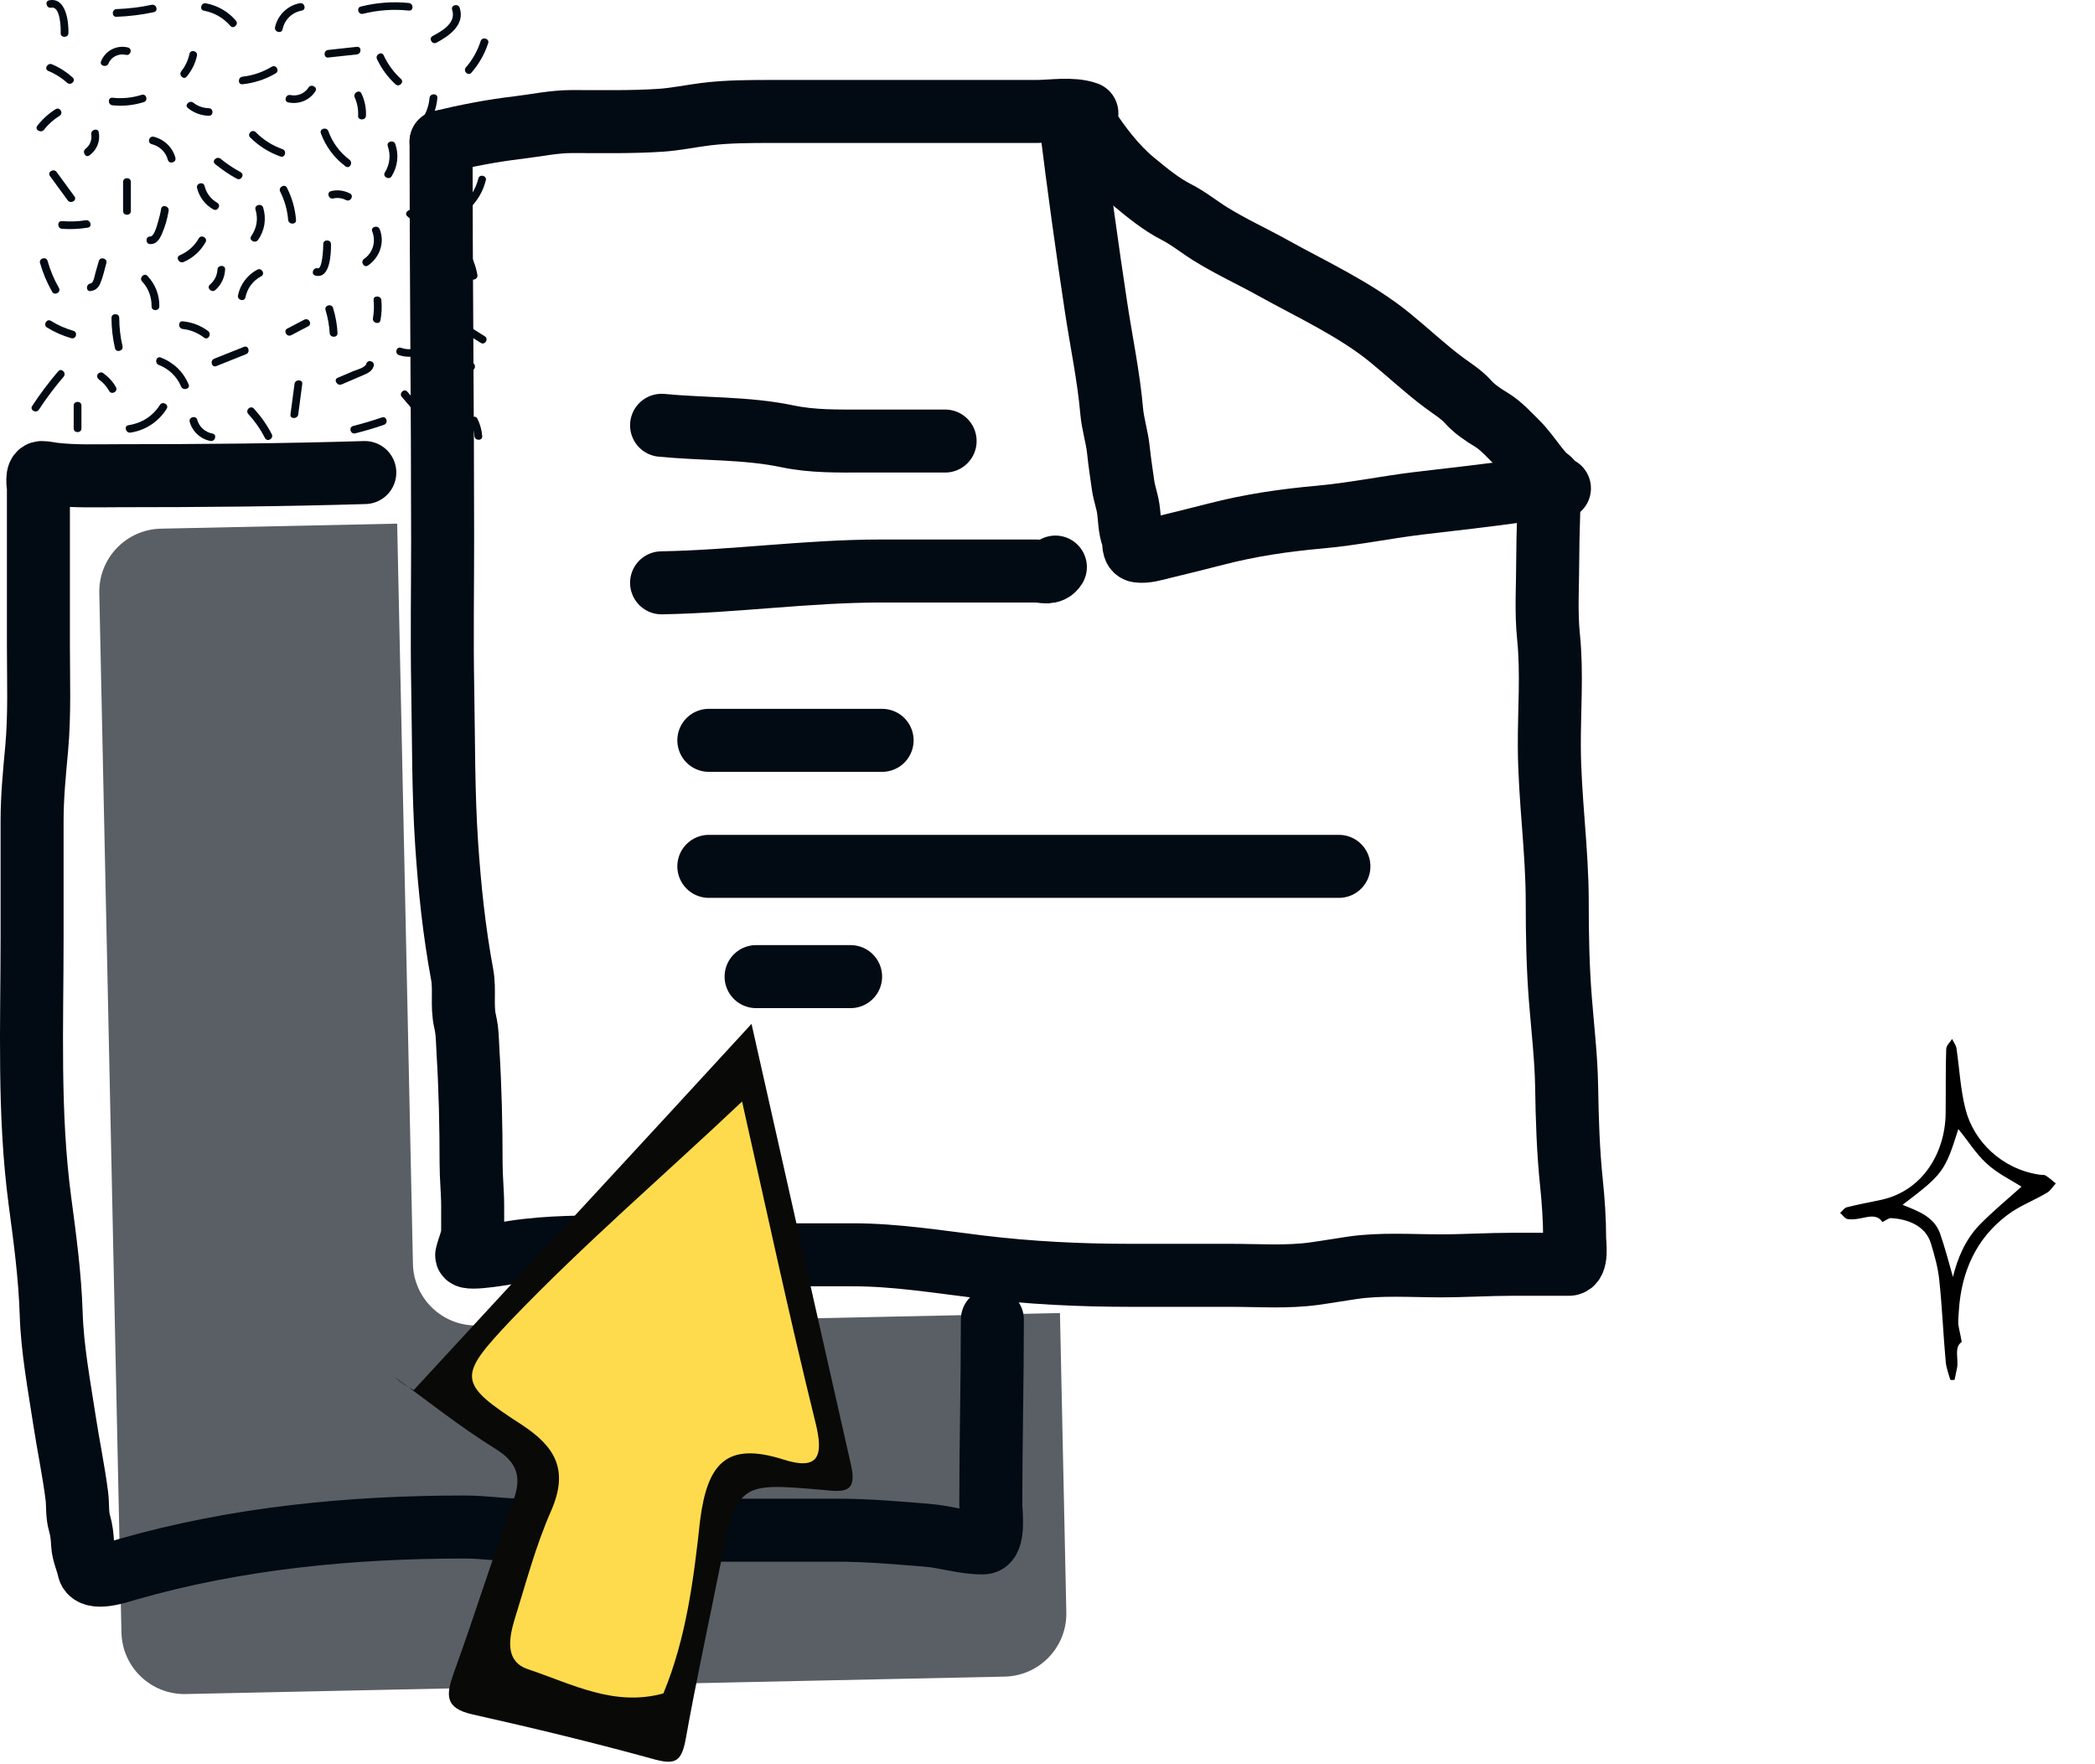<svg width="133" height="112" viewBox="0 0 133 112" fill="none" xmlns="http://www.w3.org/2000/svg">
<path fill-rule="evenodd" clip-rule="evenodd" d="M25.214 33.243L10.218 33.562C8.009 33.609 6.257 35.438 6.304 37.646L7.709 103.631C7.756 105.84 9.585 107.592 11.793 107.545L63.782 106.438C65.99 106.391 67.743 104.562 67.695 102.354L67.291 83.358L30.299 84.146C28.091 84.193 26.262 82.441 26.215 80.232L25.214 33.243Z" fill="#020A13" fill-opacity="0.65"/>
<g clip-path="url(#clip0)">
<path d="M3.256 0.489C3.839 0.373 3.866 1.806 3.852 2.104C3.839 2.417 4.338 2.417 4.345 2.104C4.366 1.405 4.199 -0.197 3.117 0.02C2.819 0.082 2.951 0.55 3.256 0.489Z" fill="#020A13"/>
<path d="M7.397 1.066C8.195 1.039 8.985 0.937 9.762 0.774C10.074 0.706 9.942 0.244 9.63 0.305C8.895 0.462 8.146 0.55 7.397 0.577C7.085 0.597 7.078 1.079 7.397 1.066Z" fill="#020A13"/>
<path d="M12.946 0.679C13.619 0.808 14.181 1.134 14.624 1.643C14.833 1.88 15.179 1.534 14.971 1.303C14.479 0.733 13.82 0.353 13.078 0.211C12.766 0.149 12.634 0.618 12.946 0.679Z" fill="#020A13"/>
<path d="M17.939 1.86C18.064 1.249 18.536 0.787 19.16 0.672C19.472 0.611 19.34 0.143 19.028 0.204C18.244 0.353 17.62 0.971 17.461 1.731C17.398 2.036 17.877 2.165 17.939 1.86Z" fill="#020A13"/>
<path d="M23.045 0.876C24.003 0.638 24.967 0.57 25.952 0.672C26.271 0.706 26.264 0.217 25.952 0.19C24.932 0.088 23.912 0.163 22.914 0.414C22.608 0.482 22.733 0.95 23.045 0.876Z" fill="#020A13"/>
<path d="M28.704 0.618C28.975 1.453 28.087 1.955 27.463 2.288C27.185 2.437 27.435 2.858 27.712 2.708C28.545 2.267 29.53 1.555 29.183 0.496C29.086 0.197 28.607 0.319 28.704 0.618Z" fill="#020A13"/>
<path d="M30.515 2.607C30.314 3.224 30.009 3.781 29.579 4.276C29.371 4.514 29.725 4.853 29.926 4.616C30.411 4.059 30.765 3.435 30.994 2.736C31.084 2.444 30.606 2.315 30.515 2.607Z" fill="#020A13"/>
<path d="M29.294 8.03C29.711 8.22 30.071 8.492 30.349 8.845C30.543 9.089 30.966 8.845 30.779 8.6C30.446 8.179 30.044 7.84 29.544 7.609C29.26 7.48 29.003 7.901 29.294 8.03Z" fill="#020A13"/>
<path d="M30.37 11.329C30.211 11.967 29.878 12.517 29.386 12.972C29.157 13.189 29.503 13.528 29.732 13.311C30.28 12.802 30.662 12.171 30.842 11.451C30.925 11.152 30.447 11.024 30.37 11.329Z" fill="#020A13"/>
<path d="M29.191 15.951C29.51 16.454 29.725 16.997 29.829 17.581C29.884 17.886 30.363 17.757 30.308 17.452C30.197 16.827 29.961 16.243 29.621 15.707C29.447 15.442 29.017 15.687 29.191 15.951Z" fill="#020A13"/>
<path d="M30.773 21.348C30.12 20.934 29.462 20.527 28.81 20.113C28.539 19.943 28.289 20.364 28.56 20.533C29.212 20.948 29.871 21.355 30.523 21.769C30.793 21.932 31.043 21.511 30.773 21.348Z" fill="#020A13"/>
<path d="M29.745 23.079C29.336 23.588 28.816 23.982 28.192 24.206C27.894 24.314 28.025 24.783 28.324 24.674C29.024 24.423 29.634 24.002 30.099 23.425C30.287 23.181 29.94 22.834 29.745 23.079Z" fill="#020A13"/>
<path d="M29.885 26.826C30.016 27.097 30.1 27.389 30.12 27.688C30.148 27.993 30.641 28 30.613 27.688C30.585 27.301 30.481 26.934 30.308 26.581C30.176 26.296 29.746 26.547 29.885 26.826Z" fill="#020A13"/>
<path d="M27.657 27.152C27.102 26.357 26.498 25.597 25.86 24.864C25.652 24.627 25.305 24.973 25.513 25.203C26.131 25.903 26.7 26.629 27.233 27.389C27.407 27.654 27.837 27.41 27.657 27.152Z" fill="#020A13"/>
<path d="M24.246 26.5C23.649 26.704 23.039 26.887 22.421 27.043C22.116 27.118 22.241 27.586 22.553 27.511C23.171 27.355 23.774 27.179 24.377 26.968C24.676 26.866 24.544 26.398 24.246 26.5Z" fill="#020A13"/>
<path d="M18.933 26.31C19.016 25.665 19.099 25.02 19.189 24.375C19.231 24.07 18.731 24.07 18.697 24.375C18.613 25.02 18.53 25.665 18.44 26.31C18.398 26.615 18.891 26.615 18.933 26.31Z" fill="#020A13"/>
<path d="M15.763 26.283C16.186 26.744 16.54 27.253 16.824 27.81C16.97 28.088 17.393 27.844 17.254 27.566C16.949 26.975 16.568 26.432 16.117 25.937C15.895 25.706 15.548 26.052 15.763 26.283Z" fill="#020A13"/>
<path d="M13.486 27.525C13.014 27.43 12.647 27.104 12.522 26.649C12.439 26.351 11.967 26.473 12.043 26.778C12.21 27.389 12.716 27.871 13.354 27.993C13.666 28.055 13.798 27.586 13.486 27.525Z" fill="#020A13"/>
<path d="M8.292 27.464C9.249 27.314 10.075 26.765 10.581 25.95C10.748 25.685 10.318 25.441 10.151 25.706C9.707 26.418 8.993 26.866 8.153 26.995C7.848 27.043 7.98 27.511 8.292 27.464Z" fill="#020A13"/>
<path d="M5.17 27.199C5.17 26.717 5.17 26.229 5.17 25.747C5.17 25.434 4.678 25.434 4.678 25.747C4.678 26.229 4.678 26.717 4.678 27.199C4.678 27.511 5.17 27.511 5.17 27.199Z" fill="#020A13"/>
<path d="M2.466 26.011C2.944 25.278 3.471 24.579 4.04 23.914C4.241 23.676 3.894 23.33 3.693 23.574C3.097 24.274 2.542 25.007 2.042 25.774C1.869 26.032 2.299 26.269 2.466 26.011Z" fill="#020A13"/>
<path d="M2.986 20.791C3.464 21.09 3.984 21.314 4.525 21.47C4.831 21.558 4.962 21.09 4.657 21.002C4.151 20.852 3.679 20.649 3.235 20.37C2.965 20.207 2.715 20.628 2.986 20.791Z" fill="#020A13"/>
<path d="M6.287 24.097C6.557 24.287 6.772 24.538 6.932 24.823C7.085 25.095 7.515 24.851 7.362 24.579C7.161 24.219 6.877 23.921 6.537 23.676C6.426 23.602 6.259 23.656 6.197 23.765C6.127 23.887 6.183 24.022 6.287 24.097Z" fill="#020A13"/>
<path d="M3.741 18.28C3.429 17.737 3.193 17.167 3.02 16.563C2.936 16.264 2.458 16.393 2.541 16.692C2.721 17.33 2.978 17.941 3.311 18.524C3.47 18.796 3.893 18.551 3.741 18.28Z" fill="#020A13"/>
<path d="M3.937 14.526C4.485 14.567 5.026 14.54 5.573 14.451C5.886 14.404 5.754 13.936 5.442 13.983C4.942 14.065 4.443 14.078 3.937 14.037C3.618 14.017 3.618 14.499 3.937 14.526Z" fill="#020A13"/>
<path d="M4.727 12.469C4.352 11.954 3.971 11.438 3.596 10.922C3.416 10.671 2.986 10.915 3.166 11.166C3.541 11.682 3.922 12.198 4.297 12.714C4.484 12.972 4.914 12.727 4.727 12.469Z" fill="#020A13"/>
<path d="M2.798 8.234C3.068 7.881 3.408 7.589 3.783 7.351C4.053 7.182 3.803 6.768 3.533 6.931C3.075 7.216 2.694 7.569 2.368 7.983C2.173 8.241 2.603 8.478 2.798 8.234Z" fill="#020A13"/>
<path d="M3.062 4.5C3.506 4.684 3.908 4.935 4.262 5.254C4.498 5.464 4.845 5.125 4.609 4.915C4.22 4.568 3.79 4.29 3.312 4.086C3.027 3.957 2.771 4.378 3.062 4.5Z" fill="#020A13"/>
<path d="M6.892 4.025C7.058 3.604 7.551 3.374 7.988 3.482C8.3 3.557 8.431 3.089 8.119 3.014C7.398 2.837 6.677 3.224 6.413 3.896C6.302 4.188 6.781 4.31 6.892 4.025Z" fill="#020A13"/>
<path d="M12.03 3.414C11.94 3.822 11.774 4.195 11.51 4.521C11.316 4.765 11.663 5.105 11.857 4.86C12.176 4.467 12.398 4.032 12.502 3.543C12.579 3.238 12.1 3.109 12.03 3.414Z" fill="#020A13"/>
<path d="M15.401 5.349C16.15 5.267 16.857 5.037 17.502 4.657C17.773 4.494 17.523 4.073 17.253 4.236C16.684 4.575 16.067 4.792 15.401 4.867C15.089 4.901 15.082 5.383 15.401 5.349Z" fill="#020A13"/>
<path d="M20.84 3.652C21.443 3.584 22.047 3.523 22.65 3.455C22.962 3.421 22.969 2.939 22.65 2.973C22.047 3.041 21.443 3.102 20.84 3.17C20.527 3.197 20.527 3.686 20.84 3.652Z" fill="#020A13"/>
<path d="M23.933 3.754C24.218 4.358 24.613 4.894 25.105 5.349C25.334 5.566 25.688 5.22 25.452 5.01C24.988 4.582 24.62 4.08 24.356 3.509C24.225 3.231 23.802 3.475 23.933 3.754Z" fill="#020A13"/>
<path d="M27.269 6.218C27.22 6.801 26.998 7.324 26.644 7.793C26.457 8.044 26.88 8.281 27.074 8.037C27.484 7.501 27.706 6.883 27.768 6.218C27.789 5.905 27.296 5.912 27.269 6.218Z" fill="#020A13"/>
<path d="M28.226 9.849C28.239 10.243 28.101 10.596 27.823 10.874C27.601 11.098 27.948 11.438 28.17 11.214C28.538 10.847 28.739 10.358 28.718 9.843C28.711 9.537 28.212 9.537 28.226 9.849Z" fill="#020A13"/>
<path d="M25.861 13.732C26.381 14.166 26.797 14.696 27.061 15.314C27.186 15.599 27.664 15.47 27.539 15.185C27.241 14.486 26.804 13.881 26.215 13.393C25.972 13.189 25.618 13.528 25.861 13.732Z" fill="#020A13"/>
<path d="M26.528 17.594C26.576 18.042 26.528 18.477 26.382 18.904C26.278 19.196 26.756 19.325 26.86 19.033C27.027 18.572 27.082 18.083 27.027 17.594C26.985 17.289 26.493 17.289 26.528 17.594Z" fill="#020A13"/>
<path d="M25.328 22.543C26.091 22.801 26.944 22.577 27.471 21.986C27.68 21.748 27.333 21.409 27.125 21.647C26.701 22.122 26.07 22.291 25.467 22.081C25.162 21.973 25.03 22.441 25.328 22.543Z" fill="#020A13"/>
<path d="M23.253 23.099C23.19 23.344 22.622 23.479 22.413 23.568C22.087 23.703 21.768 23.846 21.442 23.982C21.151 24.104 21.401 24.525 21.692 24.403C22.15 24.206 22.615 24.009 23.072 23.812C23.364 23.683 23.634 23.561 23.724 23.235C23.808 22.923 23.336 22.794 23.253 23.099Z" fill="#020A13"/>
<path d="M24.155 20.33C24.231 19.902 24.252 19.481 24.21 19.054C24.183 18.748 23.683 18.741 23.718 19.054C23.753 19.441 23.746 19.821 23.676 20.201C23.621 20.506 24.099 20.635 24.155 20.33Z" fill="#020A13"/>
<path d="M23.628 14.682C23.878 15.314 23.691 16.04 23.115 16.434C22.858 16.61 23.101 17.031 23.365 16.854C24.107 16.338 24.44 15.402 24.107 14.553C23.996 14.268 23.517 14.39 23.628 14.682Z" fill="#020A13"/>
<path d="M24.619 9.279C24.814 9.856 24.751 10.426 24.432 10.949C24.266 11.214 24.696 11.458 24.862 11.193C25.244 10.569 25.334 9.842 25.098 9.15C24.994 8.851 24.515 8.98 24.619 9.279Z" fill="#020A13"/>
<path d="M23.233 7.351C23.254 6.856 23.157 6.387 22.949 5.939C22.817 5.654 22.394 5.899 22.519 6.184C22.685 6.557 22.755 6.951 22.734 7.351C22.72 7.664 23.219 7.657 23.233 7.351Z" fill="#020A13"/>
<path d="M19.59 5.552C19.348 5.933 18.883 6.129 18.439 6.034C18.127 5.973 17.995 6.442 18.307 6.503C18.98 6.639 19.653 6.367 20.02 5.797C20.194 5.539 19.764 5.295 19.59 5.552Z" fill="#020A13"/>
<path d="M11.933 6.863C12.315 7.168 12.758 7.331 13.251 7.351C13.57 7.358 13.57 6.876 13.251 6.869C12.897 6.856 12.557 6.747 12.28 6.523C12.037 6.326 11.683 6.666 11.933 6.863Z" fill="#020A13"/>
<path d="M8.992 6.021C8.388 6.211 7.778 6.272 7.147 6.204C6.828 6.17 6.835 6.659 7.147 6.686C7.82 6.754 8.479 6.686 9.124 6.483C9.429 6.394 9.297 5.926 8.992 6.021Z" fill="#020A13"/>
<path d="M5.794 8.532C5.85 8.872 5.711 9.232 5.434 9.442C5.184 9.632 5.434 10.053 5.683 9.863C6.155 9.51 6.37 8.98 6.273 8.403C6.224 8.098 5.746 8.227 5.794 8.532Z" fill="#020A13"/>
<path d="M7.814 11.546C7.814 12.164 7.814 12.782 7.814 13.399C7.814 13.712 8.307 13.712 8.307 13.399C8.307 12.782 8.307 12.164 8.307 11.546C8.307 11.234 7.814 11.234 7.814 11.546Z" fill="#020A13"/>
<path d="M6.274 16.569C6.198 16.827 6.128 17.085 6.052 17.343C6.017 17.472 5.941 17.968 5.754 17.995C5.441 18.035 5.441 18.517 5.754 18.477C6.08 18.436 6.26 18.253 6.378 17.961C6.544 17.56 6.635 17.119 6.752 16.698C6.836 16.4 6.357 16.271 6.274 16.569Z" fill="#020A13"/>
<path d="M7.078 20.18C7.078 20.832 7.154 21.47 7.3 22.108C7.369 22.414 7.848 22.285 7.779 21.979C7.64 21.389 7.571 20.791 7.571 20.18C7.571 19.868 7.078 19.868 7.078 20.18Z" fill="#020A13"/>
<path d="M10.081 23.167C10.72 23.412 11.24 23.914 11.496 24.538C11.614 24.823 12.093 24.701 11.975 24.409C11.649 23.615 11.032 23.018 10.213 22.699C9.915 22.583 9.79 23.052 10.081 23.167Z" fill="#020A13"/>
<path d="M13.731 23.242C14.362 22.991 14.986 22.739 15.617 22.488C15.909 22.373 15.784 21.905 15.486 22.02C14.854 22.271 14.23 22.522 13.599 22.773C13.308 22.889 13.439 23.357 13.731 23.242Z" fill="#020A13"/>
<path d="M19.313 20.296C18.953 20.486 18.599 20.669 18.238 20.859C17.961 21.009 18.21 21.423 18.488 21.28C18.849 21.09 19.202 20.907 19.563 20.717C19.847 20.567 19.598 20.146 19.313 20.296Z" fill="#020A13"/>
<path d="M21.428 21.144C21.401 20.601 21.304 20.072 21.144 19.549C21.054 19.25 20.575 19.38 20.666 19.678C20.811 20.16 20.901 20.642 20.929 21.144C20.95 21.457 21.442 21.457 21.428 21.144Z" fill="#020A13"/>
<path d="M20.035 17.499C20.979 17.723 21.02 16.047 21.013 15.497C21.006 15.185 20.514 15.185 20.521 15.497C20.528 15.667 20.472 17.106 20.174 17.031C19.855 16.963 19.723 17.431 20.035 17.499Z" fill="#020A13"/>
<path d="M21.158 12.598C21.435 12.537 21.713 12.571 21.962 12.7C22.247 12.843 22.497 12.429 22.212 12.279C21.837 12.089 21.435 12.035 21.026 12.13C20.714 12.205 20.846 12.666 21.158 12.598Z" fill="#020A13"/>
<path d="M22.186 10.141C21.568 9.673 21.104 9.048 20.847 8.329C20.743 8.037 20.264 8.166 20.368 8.458C20.68 9.306 21.207 10.012 21.936 10.562C22.192 10.752 22.435 10.331 22.186 10.141Z" fill="#020A13"/>
<path d="M17.933 9.469C17.281 9.238 16.712 8.872 16.233 8.39C16.012 8.166 15.658 8.512 15.887 8.729C16.428 9.272 17.073 9.673 17.808 9.938C18.099 10.039 18.231 9.578 17.933 9.469Z" fill="#020A13"/>
<path d="M9.63 9.15C10.137 9.279 10.525 9.652 10.657 10.148C10.74 10.447 11.212 10.324 11.136 10.019C10.962 9.361 10.435 8.851 9.762 8.682C9.457 8.607 9.325 9.075 9.63 9.15Z" fill="#020A13"/>
<path d="M9.541 15.497C9.936 15.504 10.124 15.191 10.269 14.872C10.477 14.397 10.623 13.902 10.706 13.386C10.755 13.08 10.283 12.951 10.228 13.257C10.179 13.556 10.11 13.841 10.02 14.132C9.964 14.316 9.791 15.015 9.534 15.015C9.222 15.008 9.222 15.497 9.541 15.497Z" fill="#020A13"/>
<path d="M9.019 17.866C9.428 18.307 9.63 18.857 9.623 19.454C9.616 19.766 10.108 19.766 10.115 19.454C10.129 18.728 9.865 18.056 9.366 17.52C9.158 17.289 8.811 17.635 9.019 17.866Z" fill="#020A13"/>
<path d="M11.608 20.886C12.114 20.941 12.565 21.138 12.96 21.436C13.21 21.626 13.46 21.206 13.21 21.015C12.738 20.662 12.197 20.459 11.608 20.398C11.289 20.37 11.296 20.859 11.608 20.886Z" fill="#020A13"/>
<path d="M15.582 18.877C15.7 18.3 16.047 17.825 16.581 17.54C16.858 17.391 16.609 16.97 16.331 17.119C15.7 17.459 15.249 18.056 15.11 18.748C15.041 19.054 15.52 19.183 15.582 18.877Z" fill="#020A13"/>
<path d="M18.793 13.963C18.737 13.243 18.543 12.564 18.217 11.92C18.078 11.641 17.648 11.886 17.787 12.164C18.071 12.734 18.245 13.332 18.293 13.963C18.328 14.275 18.82 14.275 18.793 13.963Z" fill="#020A13"/>
<path d="M15.276 10.929C14.825 10.684 14.402 10.406 14.006 10.08C13.764 9.883 13.41 10.223 13.66 10.419C14.09 10.766 14.54 11.078 15.026 11.343C15.303 11.499 15.553 11.078 15.276 10.929Z" fill="#020A13"/>
<path d="M12.509 11.933C12.648 12.503 13.015 12.992 13.535 13.291C13.813 13.447 14.062 13.033 13.785 12.87C13.376 12.632 13.098 12.259 12.987 11.804C12.918 11.506 12.439 11.628 12.509 11.933Z" fill="#020A13"/>
<path d="M16.22 13.304C16.4 13.895 16.303 14.479 15.95 14.988C15.769 15.246 16.199 15.49 16.38 15.232C16.81 14.628 16.921 13.881 16.706 13.175C16.608 12.883 16.13 13.006 16.22 13.304Z" fill="#020A13"/>
<path d="M11.663 16.63C12.26 16.372 12.738 15.931 13.05 15.375C13.203 15.103 12.78 14.859 12.62 15.13C12.343 15.619 11.927 15.986 11.406 16.21C11.122 16.339 11.372 16.759 11.663 16.63Z" fill="#020A13"/>
<path d="M13.805 17.112C13.785 17.492 13.618 17.818 13.327 18.07C13.091 18.28 13.438 18.619 13.674 18.409C14.055 18.07 14.27 17.608 14.291 17.106C14.312 16.8 13.819 16.807 13.805 17.112Z" fill="#020A13"/>
</g>
<g clip-path="url(#clip1)">
<path d="M124.538 85.19C124.033 85.546 124.348 86.22 124.245 86.83C124.192 87.087 124.139 87.343 124.086 87.599C123.989 87.603 123.915 87.612 123.818 87.617C123.707 87.229 123.568 86.86 123.526 86.486C123.364 84.727 123.299 82.963 123.109 81.223C123.029 80.453 122.806 79.677 122.579 78.925C122.222 77.757 121.006 77.383 120.058 77.332C119.892 77.322 119.715 77.48 119.502 77.582C119.23 77.16 118.815 77.196 118.363 77.296C118.012 77.369 117.662 77.442 117.312 77.394C117.124 77.379 116.983 77.131 116.819 77C116.963 76.884 117.075 76.689 117.228 76.647C117.962 76.46 118.709 76.323 119.461 76.163C122.051 75.583 123.479 73.206 123.518 70.71C123.536 69.353 123.508 67.986 123.554 66.61C123.557 66.368 123.789 66.173 123.929 65.959C124.028 66.174 124.183 66.352 124.209 66.576C124.398 67.855 124.459 69.18 124.778 70.413C125.305 72.491 127.125 74.23 129.475 74.573C129.613 74.601 129.765 74.56 129.871 74.63C130.104 74.776 130.305 74.963 130.51 75.128C130.324 75.332 130.174 75.593 129.957 75.718C129.109 76.222 128.175 76.563 127.405 77.156C125.442 78.645 124.527 80.74 124.36 83.16C124.348 83.449 124.308 83.757 124.319 84.05C124.366 84.4 124.464 84.737 124.538 85.19ZM120.784 76.487C121.734 76.878 122.744 77.209 123.148 78.266C123.479 79.209 123.732 80.185 123.981 81.064C124.273 79.885 124.755 78.721 125.644 77.787C126.528 76.877 127.507 76.084 128.335 75.332C127.635 74.895 126.764 74.471 126.102 73.848C125.418 73.219 124.919 72.387 124.323 71.68C123.477 74.372 123.346 74.539 120.784 76.487Z" fill="black"/>
</g>
<path d="M23.159 30C17.953 30.156 12.76 30.201 7.554 30.201C6.165 30.201 4.759 30.257 3.389 30.095C3.137 30.065 2.906 30 2.649 30C2.268 30 2.438 30.825 2.438 31.044C2.438 34.352 2.438 37.659 2.438 40.967C2.438 43.154 2.526 45.364 2.326 47.545C2.185 49.083 2.037 50.569 2.037 52.118C2.037 54.583 2.037 57.047 2.037 59.511C2.037 65.077 1.798 70.692 2.532 76.219C2.854 78.642 3.17 80.965 3.25 83.411C3.323 85.671 3.75 87.915 4.089 90.145C4.334 91.754 4.675 93.362 4.879 94.975C4.951 95.546 4.884 96.134 5.046 96.689C5.181 97.154 5.221 97.559 5.246 98.041C5.274 98.575 5.521 99.089 5.635 99.604C5.811 100.398 7.57 99.778 8.077 99.632C15.025 97.639 22.281 96.941 29.488 96.941C30.753 96.941 31.939 97.142 33.191 97.142C37.003 97.142 40.814 97.142 44.626 97.142C47.454 97.142 50.283 97.142 53.112 97.142C55.054 97.142 56.941 97.309 58.873 97.466C60.053 97.561 61.24 97.971 62.433 97.946C63.167 97.93 62.9 95.967 62.9 95.511C62.9 91.593 63 87.686 63 83.774" stroke="#020A13" stroke-width="4" stroke-linecap="round" stroke-linejoin="round"/>
<path d="M28 9C28 17.406 28.1 25.807 28.1 34.212C28.1 37.366 28.047 40.525 28.106 43.678C28.167 46.983 28.135 50.303 28.357 53.601C28.544 56.383 28.831 59.115 29.338 61.853C29.522 62.842 29.298 63.862 29.528 64.848C29.683 65.516 29.671 66.11 29.712 66.786C29.854 69.123 29.907 71.503 29.907 73.841C29.907 74.758 30.007 75.671 30.007 76.575C30.007 77.087 30.007 77.599 30.007 78.112C30.007 78.689 29.751 79.148 29.628 79.682C29.545 80.043 32.428 79.513 32.639 79.481C34.887 79.14 37.141 79.158 39.408 79.158C41.096 79.158 42.847 79.021 44.527 79.225C46.316 79.443 48.022 79.66 49.83 79.66C51.27 79.66 52.711 79.66 54.151 79.66C56.839 79.66 59.496 80.092 62.159 80.417C65.368 80.808 68.532 80.963 71.76 80.963C73.879 80.963 75.998 80.963 78.117 80.963C79.874 80.963 81.687 81.097 83.431 80.857C84.246 80.745 85.055 80.602 85.868 80.484C87.693 80.219 89.615 80.361 91.455 80.361C92.996 80.361 94.528 80.261 96.066 80.261C96.927 80.261 97.787 80.261 98.648 80.261C98.968 80.261 99.287 80.261 99.607 80.261C100.168 80.261 99.964 78.932 99.964 78.613C99.964 77.43 99.885 76.27 99.763 75.094C99.551 73.045 99.49 71.045 99.457 68.986C99.427 67.139 99.206 65.291 99.061 63.451C98.898 61.393 98.86 59.317 98.86 57.253C98.86 53.96 98.375 50.694 98.358 47.409C98.346 45.111 98.542 42.728 98.308 40.438C98.14 38.799 98.258 37.107 98.258 35.46C98.258 33.788 98.358 32.109 98.358 30.448" stroke="#020A13" stroke-width="4" stroke-linecap="round" stroke-linejoin="round"/>
<path d="M28 9C29.605 8.612 31.231 8.296 32.867 8.103C34.007 7.969 35.157 7.717 36.306 7.717C38.19 7.717 40.075 7.76 41.956 7.634C42.922 7.569 43.847 7.366 44.806 7.248C46.215 7.074 47.667 7.076 49.083 7.076C51.454 7.076 53.824 7.076 56.194 7.076C59.396 7.076 62.598 7.076 65.8 7.076C66.763 7.076 68.061 6.848 69 7.183" stroke="#020A13" stroke-width="4" stroke-linecap="round" stroke-linejoin="round"/>
<path d="M69 8C69.781 9.224 70.824 10.582 71.948 11.511C72.81 12.223 73.696 12.962 74.699 13.471C75.438 13.846 76.12 14.402 76.822 14.84C78.093 15.634 79.466 16.259 80.777 16.987C83.28 18.377 86.039 19.637 88.263 21.454C89.413 22.395 90.494 23.416 91.69 24.305C92.212 24.693 92.77 25.027 93.202 25.513C93.618 25.979 94.161 26.333 94.693 26.657C95.286 27.017 95.779 27.577 96.272 28.058C97.215 28.979 97.838 30.319 99 31" stroke="#020A13" stroke-width="4" stroke-linecap="round" stroke-linejoin="round"/>
<path d="M68 8C68.476 11.853 69.008 15.702 69.589 19.54C69.916 21.697 70.383 23.909 70.572 26.077C70.646 26.935 70.914 27.721 71.002 28.576C71.079 29.316 71.195 30.08 71.3 30.816C71.371 31.309 71.55 31.784 71.626 32.283C71.717 32.883 71.696 33.532 71.918 34.103C72.019 34.363 71.876 34.934 72.26 34.986C72.742 35.051 73.293 34.876 73.751 34.765C74.898 34.488 76.046 34.206 77.189 33.91C79.396 33.338 81.546 33.028 83.817 32.824C85.903 32.636 87.971 32.204 90.053 31.952C92.225 31.689 94.397 31.465 96.549 31.146C97.014 31.078 97.529 31.136 98 31.136" stroke="#020A13" stroke-width="4" stroke-linecap="round" stroke-linejoin="round"/>
<path d="M42 27C44.632 27.257 47.392 27.152 49.989 27.699C51.601 28.038 53.221 27.999 54.858 27.999C56.572 27.999 58.286 27.999 60 27.999" stroke="#020A13" stroke-width="4" stroke-linecap="round" stroke-linejoin="round"/>
<path d="M42 37C46.648 36.918 51.285 36.25 55.934 36.25C57.571 36.25 59.207 36.25 60.843 36.25C61.83 36.25 62.816 36.25 63.803 36.25C64.474 36.25 65.144 36.25 65.815 36.25C66.181 36.25 66.706 36.48 67 36" stroke="#020A13" stroke-width="4" stroke-linecap="round" stroke-linejoin="round"/>
<path d="M45 47C48.273 47 51.566 47 54.84 47C55.234 47 55.607 47 56 47" stroke="#020A13" stroke-width="4" stroke-linecap="round" stroke-linejoin="round"/>
<path d="M45 55C58.333 55 71.667 55 85 55" stroke="#020A13" stroke-width="4" stroke-linecap="round" stroke-linejoin="round"/>
<path d="M48 62C49.899 62 52.049 62 54 62" stroke="#020A13" stroke-width="4" stroke-linecap="round" stroke-linejoin="round"/>
<path d="M26.265 88.251C33.258 80.656 40.317 73.061 47.71 65C49.907 74.793 51.972 83.92 54.036 93.047C54.436 94.846 53.504 94.713 52.172 94.58C46.844 94.113 46.844 94.18 45.712 99.443C44.979 103.107 44.18 106.771 43.514 110.502C43.248 111.835 42.848 112.034 41.583 111.701C37.72 110.635 33.857 109.703 29.995 108.837C28.197 108.437 28.33 107.571 28.796 106.238C30.128 102.574 31.26 98.91 32.592 95.246C33.125 93.78 32.858 92.848 31.46 91.981C29.196 90.582 27.131 88.917 25 87.385C25.466 87.784 25.866 88.051 26.265 88.251Z" fill="#090907"/>
<path d="M47.11 69.93C48.642 76.725 50.107 83.587 51.772 90.316C52.304 92.448 51.971 93.38 49.707 92.648C46.111 91.515 44.912 92.914 44.446 96.512C44.046 100.176 43.58 103.973 42.115 107.504C38.985 108.37 36.321 106.905 33.524 105.972C32.125 105.506 32.259 104.173 32.658 102.841C33.391 100.509 33.99 98.177 34.989 95.912C36.121 93.314 35.255 91.848 33.124 90.449C28.995 87.784 29.062 87.385 32.458 83.787C37.12 78.924 42.248 74.527 47.11 69.93Z" fill="#FEDB4D"/>
<defs>
<clipPath id="clip0">
<rect width="29" height="28" fill="white" transform="translate(2)"/>
</clipPath>
<clipPath id="clip1">
<rect width="13.049" height="21.204" fill="white" transform="translate(119.311 65) rotate(11.731)"/>
</clipPath>
</defs>
</svg>
